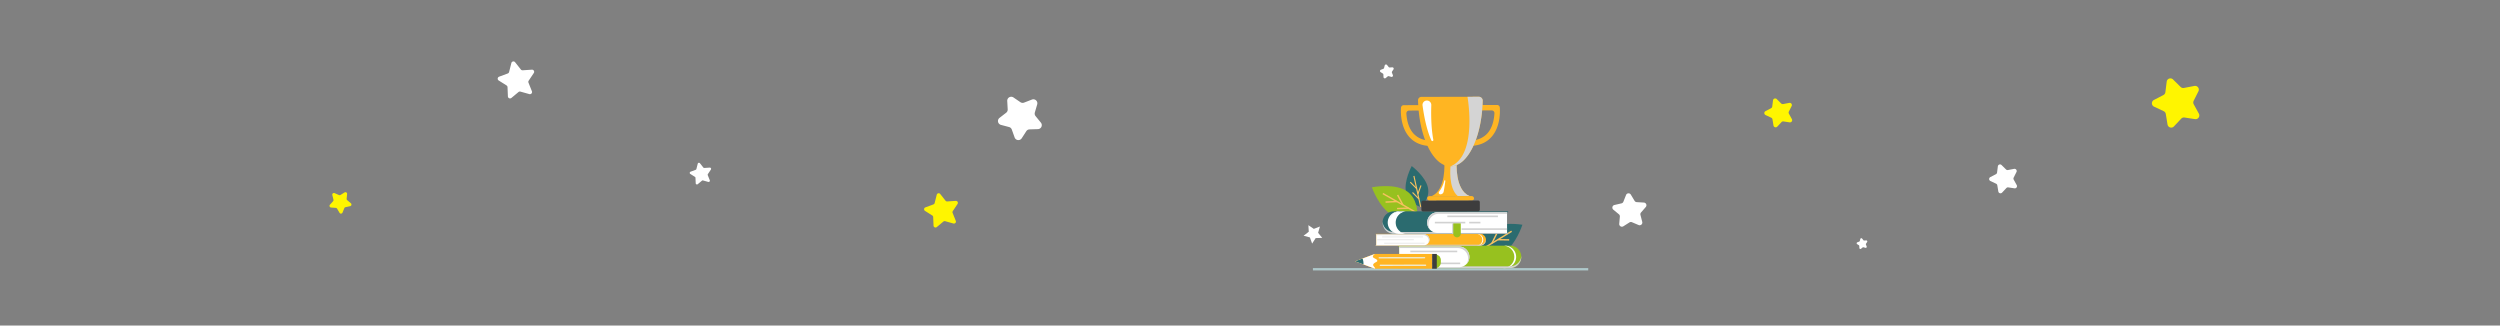<svg xmlns="http://www.w3.org/2000/svg" width="1920" height="250" viewBox="0 0 1920 250">
  <rect x="0" y="0" width="1920" height="250" fill="#808080" stroke="none"/>
  <g id="그룹_520" data-name="그룹 520" transform="translate(882 -951)">
    <rect id="사각형_242" data-name="사각형 242" width="1920" height="250" transform="translate(-882 951)" fill="none"/>
    <g id="그룹_519" data-name="그룹 519" transform="translate(163.736 -3294.153)">
      <path id="패스_358" data-name="패스 358" d="M0,0H211.452V1.783H0Z" transform="translate(-37.422 4451.054)" fill="#aec9cb"/>
      <g id="그룹_404" data-name="그룹 404" transform="translate(88.932 4417.084)">
        <path id="패스_300" data-name="패스 300" d="M1773.54,1426.6c-9.462,5.756-19.814-.509-19.814-.509s-.8-12.074,8.658-17.83,25.605-3.014,25.605-3.014S1783,1420.84,1773.54,1426.6Z" transform="translate(-1753.443 -1404.591)" fill="#2b6b6f"/>
        <g id="그룹_400" data-name="그룹 400" transform="translate(0 5.214)">
          <rect id="사각형_149" data-name="사각형 149" width="30.432" height="1.091" transform="matrix(0.854, -0.52, 0.52, 0.854, 0, 15.816)" fill="#f7c15f"/>
        </g>
        <g id="그룹_401" data-name="그룹 401" transform="translate(15.637 11.606)">
          <rect id="사각형_150" data-name="사각형 150" width="1.091" height="8.737" transform="matrix(0.016, -1, 1, 0.016, 0, 1.09)" fill="#f7c15f"/>
        </g>
        <g id="그룹_402" data-name="그룹 402" transform="translate(10.613 6.85)">
          <rect id="사각형_151" data-name="사각형 151" width="8.737" height="1.091" transform="translate(0 7.822) rotate(-63.548)" fill="#f7c15f"/>
        </g>
        <g id="그룹_403" data-name="그룹 403" transform="translate(6.96 16.884)">
          <rect id="사각형_152" data-name="사각형 152" width="1.091" height="8.737" transform="translate(0 1.09) rotate(-89.079)" fill="#f7c15f"/>
        </g>
      </g>
      <g id="그룹_407" data-name="그룹 407" transform="translate(27.926 4433.807)">
        <path id="패스_301" data-name="패스 301" d="M1010.634,1624.205v-15.883h-.561a.341.341,0,0,1-.341-.341h0a.341.341,0,0,1,.341-.341H1095.8a8.624,8.624,0,0,1,8.624,8.624h0a8.624,8.624,0,0,1-8.624,8.624h-85.729a.341.341,0,0,1-.341-.341h0a.341.341,0,0,1,.341-.341Z" transform="translate(-1009.732 -1607.64)" fill="#97c11f"/>
        <path id="패스_302" data-name="패스 302" d="M1998.248,1616.264h0a8.624,8.624,0,0,0-8.624-8.624h1.408a8.624,8.624,0,0,1,8.623,8.624h0a8.623,8.623,0,0,1-8.623,8.624h-1.408A8.623,8.623,0,0,0,1998.248,1616.264Z" transform="translate(-1908.922 -1607.64)" fill="#fff"/>
        <g id="그룹_405" data-name="그룹 405" transform="translate(0 7.931)" style="mix-blend-mode: multiply;isolation: isolate">
          <path id="패스_303" data-name="패스 303" d="M1010.073,1712.568h.561v-.7H1095.8a8.624,8.624,0,0,0,8.6-7.931c.018.229.028.46.028.693h0a8.624,8.624,0,0,1-8.624,8.624h-85.729a.341.341,0,0,1-.341-.341h0A.341.341,0,0,1,1010.073,1712.568Z" transform="translate(-1009.732 -1703.933)" fill="#d1d1d1"/>
        </g>
        <g id="그룹_406" data-name="그룹 406" transform="translate(0.902 0.682)">
          <path id="패스_304" data-name="패스 304" d="M1066.66,1631.8h-45.977v-15.883h45.977a7.916,7.916,0,0,1,7.943,7.692q.005.25,0,.5A7.916,7.916,0,0,1,1066.66,1631.8Z" transform="translate(-1020.683 -1615.921)" fill="#fff"/>
          <path id="패스_305" data-name="패스 305" d="M1073.635,1625.3c0-.166,0-.333,0-.5a7.916,7.916,0,0,0-7.943-7.692h-45.009v-1.188h45.977a7.916,7.916,0,0,1,7.943,7.692q.005.25,0,.5a7.783,7.783,0,0,1-2.267,5.325A7.746,7.746,0,0,0,1073.635,1625.3Z" transform="translate(-1020.683 -1615.921)" fill="#d1d1d1" style="mix-blend-mode: multiply;isolation: isolate"/>
        </g>
        <rect id="사각형_153" data-name="사각형 153" width="36.045" height="1.254" transform="translate(45.493 5.085) rotate(180)" fill="#d1d1d1" style="mix-blend-mode: multiply;isolation: isolate"/>
        <rect id="사각형_154" data-name="사각형 154" width="35.297" height="1.254" transform="translate(47.781 14.244) rotate(180)" fill="#d1d1d1" style="mix-blend-mode: multiply;isolation: isolate"/>
        <rect id="사각형_155" data-name="사각형 155" width="29.695" height="1.254" transform="translate(32.063 9.25) rotate(180)" fill="#d1d1d1" style="mix-blend-mode: multiply;isolation: isolate"/>
      </g>
      <g id="그룹_410" data-name="그룹 410" transform="translate(10.745 4424.758)">
        <path id="패스_306" data-name="패스 306" d="M801.595,1506.488v-8.36h-.3a.179.179,0,0,1-.18-.179h0a.179.179,0,0,1,.18-.18h80.017a4.539,4.539,0,0,1,4.539,4.539h0a4.539,4.539,0,0,1-4.539,4.539H801.3a.18.18,0,0,1-.18-.179h0a.18.18,0,0,1,.18-.18Z" transform="translate(-801.12 -1497.769)" fill="#ffb522"/>
        <path id="패스_307" data-name="패스 307" d="M1745.1,1502.308h0a4.539,4.539,0,0,0-4.539-4.539h.741a4.539,4.539,0,0,1,4.539,4.539h0a4.539,4.539,0,0,1-4.539,4.539h-.741A4.539,4.539,0,0,0,1745.1,1502.308Z" transform="translate(-1663.19 -1497.769)" fill="#fff"/>
        <g id="그룹_408" data-name="그룹 408" transform="translate(0 4.174)" style="mix-blend-mode: multiply;isolation: isolate">
          <path id="패스_308" data-name="패스 308" d="M801.3,1553h.3v-.371h79.721a4.539,4.539,0,0,0,4.524-4.174q.014.181.015.365h0a4.539,4.539,0,0,1-4.539,4.539H801.3a.179.179,0,0,1-.18-.179h0A.179.179,0,0,1,801.3,1553Z" transform="translate(-801.12 -1548.454)" fill="#d1d1d1"/>
        </g>
        <g id="그룹_409" data-name="그룹 409" transform="translate(0.475 0.359)">
          <path id="패스_309" data-name="패스 309" d="M843.551,1510.488H806.885v-8.36h36.666a4.167,4.167,0,0,1,4.181,4.048c0,.088,0,.175,0,.263A4.167,4.167,0,0,1,843.551,1510.488Z" transform="translate(-806.885 -1502.128)" fill="#fff"/>
          <path id="패스_310" data-name="패스 310" d="M847.222,1507.065q0-.131,0-.263a4.167,4.167,0,0,0-4.181-4.049H806.885v-.625h36.666a4.167,4.167,0,0,1,4.181,4.048c0,.088,0,.175,0,.263a4.1,4.1,0,0,1-1.193,2.8A4.077,4.077,0,0,0,847.222,1507.065Z" transform="translate(-806.885 -1502.128)" fill="#d1d1d1" style="mix-blend-mode: multiply;isolation: isolate"/>
        </g>
        <rect id="사각형_156" data-name="사각형 156" width="31.438" height="0.66" transform="translate(36.411 2.677) rotate(180)" fill="#e6e6e6" style="mix-blend-mode: multiply;isolation: isolate"/>
        <rect id="사각형_157" data-name="사각형 157" width="31.044" height="0.66" transform="translate(37.615 7.498) rotate(180)" fill="#e6e6e6" style="mix-blend-mode: multiply;isolation: isolate"/>
        <rect id="사각형_158" data-name="사각형 158" width="28.095" height="0.66" transform="translate(29.342 4.869) rotate(180)" fill="#e6e6e6" style="mix-blend-mode: multiply;isolation: isolate"/>
      </g>
      <g id="그룹_415" data-name="그룹 415" transform="translate(33.737 4372.688)">
        <path id="패스_311" data-name="패스 311" d="M1080.649,885.744c1.9,8.674,11.269,11.206,11.269,11.206s7.445-6.222,5.542-14.9-12.435-16.515-12.435-16.515S1078.745,877.07,1080.649,885.744Z" transform="translate(-1080.29 -865.54)" fill="#2b6b6f"/>
        <g id="그룹_411" data-name="그룹 411" transform="translate(5.971 7.482)">
          <rect id="사각형_159" data-name="사각형 159" width="0.874" height="24.401" transform="translate(0 0.187) rotate(-12.377)" fill="#f7c15f"/>
        </g>
        <g id="그룹_412" data-name="그룹 412" transform="translate(3.307 12.033)">
          <rect id="사각형_160" data-name="사각형 160" width="0.874" height="7.006" transform="translate(0 0.614) rotate(-44.612)" fill="#f7c15f"/>
        </g>
        <g id="그룹_413" data-name="그룹 413" transform="translate(9.041 14.756)">
          <rect id="사각형_161" data-name="사각형 161" width="7.006" height="0.874" transform="translate(0 6.589) rotate(-70.143)" fill="#f7c15f"/>
        </g>
        <g id="그룹_414" data-name="그룹 414" transform="translate(5.053 19.987)">
          <rect id="사각형_162" data-name="사각형 162" width="0.874" height="7.006" transform="matrix(0.712, -0.702, 0.702, 0.712, 0, 0.614)" fill="#f7c15f"/>
        </g>
      </g>
      <g id="그룹_420" data-name="그룹 420" transform="translate(7.872 4388.071)">
        <path id="패스_312" data-name="패스 312" d="M781.313,1074.172c9.627,5.475,19.791-1.092,19.791-1.092s.448-12.092-9.179-17.567-25.683-2.259-25.683-2.259S771.686,1068.7,781.313,1074.172Z" transform="translate(-766.241 -1052.315)" fill="#97c11f"/>
        <g id="그룹_416" data-name="그룹 416" transform="translate(8.139 5.246)">
          <rect id="사각형_163" data-name="사각형 163" width="1.091" height="30.432" transform="translate(0 0.948) rotate(-60.373)" fill="#f7c15f"/>
        </g>
        <g id="그룹_417" data-name="그룹 417" transform="translate(10.479 11.331)">
          <rect id="사각형_164" data-name="사각형 164" width="8.737" height="1.091" transform="translate(0 0.397) rotate(-2.607)" fill="#f7c15f"/>
        </g>
        <g id="그룹_418" data-name="그룹 418" transform="translate(19.254 6.543)">
          <rect id="사각형_165" data-name="사각형 165" width="1.091" height="8.737" transform="translate(0 0.514) rotate(-28.138)" fill="#f7c15f"/>
        </g>
        <g id="그룹_419" data-name="그룹 419" transform="translate(19.307 16.351)">
          <rect id="사각형_166" data-name="사각형 166" width="8.737" height="1.091" transform="translate(0 0.397) rotate(-2.607)" fill="#f7c15f"/>
        </g>
      </g>
      <g id="그룹_422" data-name="그룹 422" transform="translate(16.081 4407.485)">
        <path id="패스_313" data-name="패스 313" d="M961.521,1304.6v-15.883h.561a.341.341,0,0,0,.341-.341h0a.341.341,0,0,0-.341-.341H874.538a8.624,8.624,0,0,0-8.624,8.624h0a8.624,8.624,0,0,0,8.624,8.624h87.544a.341.341,0,0,0,.341-.341h0a.341.341,0,0,0-.341-.341Z" transform="translate(-865.915 -1288.039)" fill="#2b6b6f"/>
        <path id="패스_314" data-name="패스 314" d="M915.4,1296.663h0a8.624,8.624,0,0,1,8.624-8.624h-1.408a8.624,8.624,0,0,0-8.623,8.624h0a8.624,8.624,0,0,0,8.623,8.624h1.408A8.624,8.624,0,0,1,915.4,1296.663Z" transform="translate(-910.035 -1288.039)" fill="#fff"/>
        <path id="패스_315" data-name="패스 315" d="M972.564,1296.663h0a8.623,8.623,0,0,1,8.624-8.624h-1.408a8.623,8.623,0,0,0-8.623,8.624h0a8.623,8.623,0,0,0,8.623,8.624h1.408A8.623,8.623,0,0,1,972.564,1296.663Z" transform="translate(-962.489 -1288.039)" fill="#fff"/>
        <g id="그룹_421" data-name="그룹 421" transform="translate(0 7.931)" style="mix-blend-mode: multiply;isolation: isolate">
          <path id="패스_316" data-name="패스 316" d="M962.082,1392.967h-.561v-.7H874.538a8.624,8.624,0,0,1-8.6-7.931c-.018.229-.028.46-.028.693h0a8.624,8.624,0,0,0,8.624,8.624h87.544a.341.341,0,0,0,.341-.341h0A.341.341,0,0,0,962.082,1392.967Z" transform="translate(-865.915 -1384.332)" fill="#d1d1d1"/>
        </g>
        <path id="패스_317" data-name="패스 317" d="M1290.018,1312.2H1343.4V1296.32h-53.387a7.917,7.917,0,0,0-7.943,7.692q-.006.25,0,.5A7.917,7.917,0,0,0,1290.018,1312.2Z" transform="translate(-1247.798 -1295.638)" fill="#fff"/>
        <path id="패스_318" data-name="패스 318" d="M1283.043,1305.7q-.005-.25,0-.5a7.917,7.917,0,0,1,7.943-7.692H1343.4v-1.188h-53.387a7.917,7.917,0,0,0-7.943,7.692q-.006.25,0,.5a7.783,7.783,0,0,0,2.267,5.325A7.747,7.747,0,0,1,1283.043,1305.7Z" transform="translate(-1247.798 -1295.638)" fill="#d1d1d1" style="mix-blend-mode: multiply;isolation: isolate"/>
        <rect id="사각형_167" data-name="사각형 167" width="38.872" height="1.254" transform="translate(49.739 3.205)" fill="#d1d1d1" style="mix-blend-mode: multiply;isolation: isolate"/>
        <rect id="사각형_168" data-name="사각형 168" width="34.934" height="1.254" transform="translate(60.672 12.99)" fill="#d1d1d1" style="mix-blend-mode: multiply;isolation: isolate"/>
        <rect id="사각형_169" data-name="사각형 169" width="23.385" height="1.254" transform="translate(40.148 7.997)" fill="#d1d1d1" style="mix-blend-mode: multiply;isolation: isolate"/>
        <rect id="사각형_170" data-name="사각형 170" width="8.602" height="1.254" transform="translate(66.531 7.997)" fill="#d1d1d1" style="mix-blend-mode: multiply;isolation: isolate"/>
        <path id="패스_319" data-name="패스 319" d="M1520.235,1408.161v-7.8h-5.778v7.8c0,.066,0,.13.007.194h5.764C1520.233,1408.291,1520.235,1408.227,1520.235,1408.161Z" transform="translate(-1461.044 -1391.108)" fill="#d1d1d1" style="mix-blend-mode: multiply;isolation: isolate"/>
        <path id="패스_320" data-name="패스 320" d="M1528.031,1411.05h0a2.889,2.889,0,0,1-2.889-2.889v-7.8h5.778v7.8A2.889,2.889,0,0,1,1528.031,1411.05Z" transform="translate(-1470.849 -1391.108)" fill="#97c11f"/>
        <path id="패스_321" data-name="패스 321" d="M932.821,1288.039h3.113a13.208,13.208,0,0,0-3.421,1.067c-.832.587-3.941,3.579-4.029,5.544a13.067,13.067,0,0,0,.3,4.664,8.169,8.169,0,0,0,2.688,4.136,19.508,19.508,0,0,0,4.458,1.863h-4.752s-3.958-.735-3.962-1.415-3.342-2.325-3.342-4.642-.352-4.81-.293-4.986,3.52-4.752,3.52-4.752l3.182-1.405.866-.073Z" transform="translate(-918.83 -1288.039)" fill="#fff"/>
      </g>
      <g id="그룹_425" data-name="그룹 425" transform="translate(-4.984 4440.172)">
        <path id="패스_322" data-name="패스 322" d="M610.133,1690.6l15.2,5.672,43.929,0v-11.34l-43.929,0Z" transform="translate(-610.133 -1684.932)" fill="#ffb522"/>
        <path id="사각형_171" data-name="사각형 171" d="M0,0H10.6a0,0,0,0,1,0,0V0A4.466,4.466,0,0,1,6.134,4.466H4.466A4.466,4.466,0,0,1,0,0V0A0,0,0,0,1,0,0Z" transform="translate(61.354 10.975) rotate(-89.994)" fill="#97c11f"/>
        <path id="패스_323" data-name="패스 323" d="M1328.056,1684.984v11.34h3.581l-.01-11.34Z" transform="translate(-1268.928 -1684.979)" fill="#3d3d3d"/>
        <path id="패스_324" data-name="패스 324" d="M625.331,1696.272l-15.2-5.672,15.2-5.668Z" transform="translate(-610.133 -1684.932)" fill="#ffb522"/>
        <path id="패스_325" data-name="패스 325" d="M625.331,1696.272c.954-.713-2.427-2.19-1.06-3.738s3.415-1.365,2.766-2.828-5.9-1.609-1.7-4.774l-15.2,5.669Z" transform="translate(-610.133 -1684.932)" fill="#fff"/>
        <path id="패스_326" data-name="패스 326" d="M615.839,1727.921l-5.706,2.128,6.4,2.39A11.517,11.517,0,0,0,615.839,1727.921Z" transform="translate(-610.133 -1724.381)" fill="#2b6b6f"/>
        <g id="그룹_423" data-name="그룹 423" transform="translate(18.836 8.194)">
          <path id="패스_327" data-name="패스 327" d="M874.566,1785.046a.486.486,0,0,0,.022-.145.481.481,0,0,0-.481-.48l-34.787.051a.48.48,0,1,0,0,.961l34.788-.05A.481.481,0,0,0,874.566,1785.046Z" transform="translate(-838.84 -1784.421)" fill="#edefe2"/>
        </g>
        <g id="그룹_424" data-name="그룹 424" transform="translate(18.055 2.444)">
          <path id="패스_328" data-name="패스 328" d="M865.08,1715.23a.481.481,0,0,0-.459-.625l-34.787.051a.481.481,0,1,0,0,.961l34.787-.051A.48.48,0,0,0,865.08,1715.23Z" transform="translate(-829.354 -1714.605)" fill="#edefe2"/>
        </g>
      </g>
      <g id="그룹_434" data-name="그룹 434" transform="translate(30.136 4319.459)">
        <g id="그룹_433" data-name="그룹 433" transform="translate(0 0)">
          <path id="패스_329" data-name="패스 329" d="M1342.5,832.007l-4.746.01h0l-4.746.01s1.613,21.041-9.759,25.848l14.558-.03h0l14.558-.03C1340.975,853.055,1342.5,832.007,1342.5,832.007Z" transform="translate(-1299.64 -781.54)" fill="#ffb522"/>
          <path id="패스_330" data-name="패스 330" d="M1501.773,832.007l-2.264,0c-1.159,1.381-2.476,2.981-2.476,2.981s-1.908,16.691,5.6,22.84l9.008-.019C1500.246,853.055,1501.773,832.007,1501.773,832.007Z" transform="translate(-1458.911 -781.54)" fill="#d4d4d4" style="mix-blend-mode: multiply;isolation: isolate"/>
          <path id="패스_331" data-name="패스 331" d="M1221.611,272.682c13.252-.027,24.036-22.325,24.717-50.4a2.987,2.987,0,0,0-2.994-3.053l-44.11.091a2.555,2.555,0,0,0-2.548,2.619C1197.369,250.22,1208.29,272.709,1221.611,272.682Z" transform="translate(-1183.489 -219.229)" fill="#ffb522"/>
          <g id="그룹_428" data-name="그룹 428" transform="translate(0 6.316)">
            <g id="그룹_426" data-name="그룹 426" transform="translate(51.227 0)">
              <path id="패스_332" data-name="패스 332" d="M1658.572,327.4l0-2.13c-.04-19.619,5.874-28.106,6.125-28.458l.621-.868,15.914-.033a2.082,2.082,0,0,1,2.075,1.876h0c.056.567,1.293,14-6.332,22.631-3.908,4.425-9.382,6.756-16.271,6.928Zm8.993-27.3a30.459,30.459,0,0,0-2.166,5.252,63.273,63.273,0,0,0-2.646,17.688,16.658,16.658,0,0,0,11.085-5.365c4.089-4.619,5.134-11.2,5.35-15.408a2.081,2.081,0,0,0-2.083-2.186Z" transform="translate(-1658.567 -295.913)" fill="#ffb522"/>
            </g>
            <g id="그룹_427" data-name="그룹 427" transform="translate(0 0.115)">
              <path id="패스_333" data-name="패스 333" d="M1059.385,328.687c-6.889-.144-12.373-2.452-16.3-6.862-7.66-8.6-6.479-22.037-6.425-22.6h0a2.082,2.082,0,0,1,2.068-1.884l15.914-.033.625.865c.253.351,6.2,8.813,6.242,28.433l0,2.13Zm-16.516-27.2a2.081,2.081,0,0,0-2.075,2.2c.234,4.205,1.305,10.784,5.414,15.386a16.656,16.656,0,0,0,11.106,5.32,63.26,63.26,0,0,0-2.718-17.677,30.47,30.47,0,0,0-2.187-5.242Z" transform="translate(-1036.565 -297.304)" fill="#ffb522"/>
            </g>
          </g>
          <path id="패스_334" data-name="패스 334" d="M1521.171,219.229l-8.69.018s8.024,44.783-13.032,53.435c13.252-.027,24.036-22.325,24.717-50.4A2.986,2.986,0,0,0,1521.171,219.229Z" transform="translate(-1461.327 -219.229)" fill="#d4d4d4" style="mix-blend-mode: multiply;isolation: isolate"/>
          <path id="패스_335" data-name="패스 335" d="M1241.631,254.423h0a3.344,3.344,0,0,0-3.309,3.783c.8,6.061,2.805,18.167,6.788,26.883a.792.792,0,0,0,1.5-.483c-1.853-9.727-1.764-21.045-1.565-26.658A3.4,3.4,0,0,0,1241.631,254.423Z" transform="translate(-1221.678 -251.524)" fill="#fff"/>
          <path id="패스_336" data-name="패스 336" d="M1393.854,998.629a22.075,22.075,0,0,1-3.975,8.426,1.247,1.247,0,0,0,.969,2.036h0a2.6,2.6,0,0,0,2.552-2.124c.384-2.055.943-5.278,1.268-8.188A.415.415,0,0,0,1393.854,998.629Z" transform="translate(-1360.519 -934.152)" fill="#fff"/>
          <rect id="사각형_172" data-name="사각형 172" width="36.031" height="3.454" rx="1.727" transform="translate(20.154 76.342) rotate(-0.118)" fill="#ffb522"/>
        </g>
        <path id="패스_337" data-name="패스 337" d="M1271.133,1195.427l-42.24.087a1.33,1.33,0,0,1-1.333-1.328l-.012-5.63a1.33,1.33,0,0,1,1.328-1.333l42.239-.087a1.33,1.33,0,0,1,1.333,1.328l.012,5.63A1.33,1.33,0,0,1,1271.133,1195.427Z" transform="translate(-1211.82 -1107.422)" fill="#3d3d3d"/>
      </g>
    </g>
    <path id="패스_580" data-name="패스 580" d="M1838.431,842.016l-4.747-.722a1.684,1.684,0,0,0-1.482.513l-3.286,3.5a1.685,1.685,0,0,1-2.891-.879l-.78-4.737a1.685,1.685,0,0,0-.946-1.251l-4.345-2.043a1.685,1.685,0,0,1-.057-3.021l4.264-2.206a1.685,1.685,0,0,0,.9-1.286l.6-4.764a1.685,1.685,0,0,1,2.856-.988l3.416,3.374a1.685,1.685,0,0,0,1.5.456l4.716-.9a1.685,1.685,0,0,1,1.823,2.41l-2.153,4.291a1.685,1.685,0,0,0,.03,1.568l2.314,4.207A1.685,1.685,0,0,1,1838.431,842.016Z" transform="translate(-1173.315 253.622)" fill="#fff"/>
    <path id="패스_581" data-name="패스 581" d="M1838.431,842.016l-4.747-.722a1.684,1.684,0,0,0-1.482.513l-3.286,3.5a1.685,1.685,0,0,1-2.891-.879l-.78-4.737a1.685,1.685,0,0,0-.946-1.251l-4.345-2.043a1.685,1.685,0,0,1-.057-3.021l4.264-2.206a1.685,1.685,0,0,0,.9-1.286l.6-4.764a1.685,1.685,0,0,1,2.856-.988l3.416,3.374a1.685,1.685,0,0,0,1.5.456l4.716-.9a1.685,1.685,0,0,1,1.823,2.41l-2.153,4.291a1.685,1.685,0,0,0,.03,1.568l2.314,4.207A1.685,1.685,0,0,1,1838.431,842.016Z" transform="translate(-1345.988 202.959)" fill="#fff500"/>
    <path id="패스_579" data-name="패스 579" d="M1852.1,854.935l-8.085-1.229a2.869,2.869,0,0,0-2.523.873l-5.6,5.964a2.869,2.869,0,0,1-4.924-1.5l-1.329-8.069a2.87,2.87,0,0,0-1.611-2.13l-7.4-3.479a2.87,2.87,0,0,1-.1-5.146l7.263-3.758a2.869,2.869,0,0,0,1.529-2.19l1.021-8.114a2.87,2.87,0,0,1,4.864-1.683l5.818,5.746a2.87,2.87,0,0,0,2.555.777l8.032-1.535a2.87,2.87,0,0,1,3.1,4.106l-3.668,7.309a2.87,2.87,0,0,0,.051,2.67l3.942,7.165A2.869,2.869,0,0,1,1852.1,854.935Z" transform="translate(-1048.315 187.549)" fill="#fff500"/>
    <path id="패스_590" data-name="패스 590" d="M1833.787,837.628l-3.613-.549a1.282,1.282,0,0,0-1.128.39l-2.5,2.665a1.282,1.282,0,0,1-2.2-.669l-.594-3.606a1.283,1.283,0,0,0-.72-.952l-3.307-1.555a1.282,1.282,0,0,1-.043-2.3l3.246-1.679a1.282,1.282,0,0,0,.683-.979l.457-3.626a1.283,1.283,0,0,1,2.174-.752l2.6,2.568a1.283,1.283,0,0,0,1.142.347l3.589-.686a1.283,1.283,0,0,1,1.387,1.835l-1.639,3.266a1.283,1.283,0,0,0,.022,1.193l1.762,3.2A1.282,1.282,0,0,1,1833.787,837.628Z" transform="translate(-1124.327 -837.826) rotate(51)" fill="#fff500"/>
    <path id="패스_584" data-name="패스 584" d="M2171.333,288.874l-2.176-6.068a3.066,3.066,0,0,0-2.1-1.929l-6.232-1.647a3.066,3.066,0,0,1-1.092-5.389l5.1-3.944a3.072,3.072,0,0,0,1.186-2.6l-.359-6.436a3.065,3.065,0,0,1,4.787-2.7l5.326,3.63a3.067,3.067,0,0,0,2.835.325l6.01-2.33a3.065,3.065,0,0,1,4.05,3.717l-1.806,6.188a3.069,3.069,0,0,0,.568,2.8l4.075,5a3.066,3.066,0,0,1-2.284,5l-6.445.195a3.065,3.065,0,0,0-2.483,1.4L2176.8,289.5A3.066,3.066,0,0,1,2171.333,288.874Z" transform="translate(-2274.102 767.683)" fill="#fff"/>
    <path id="패스_586" data-name="패스 586" d="M298.589,784.275l-1.7-4.742-4.87-1.287L296,775.164l-.281-5.03,4.163,2.837,4.7-1.821-1.411,4.836,3.183,3.9-5.035.152Z" transform="translate(-172.872 353.809)" fill="#fff"/>
    <path id="패스_585" data-name="패스 585" d="M2427.469,588.25l-6.326-1.774a1.526,1.526,0,0,0-1.388.3l-5.047,4.206a1.523,1.523,0,0,1-2.5-1.108l-.268-6.565a1.521,1.521,0,0,0-.71-1.227l-5.56-3.5a1.523,1.523,0,0,1,.282-2.718l6.161-2.283a1.523,1.523,0,0,0,.948-1.055l1.613-6.37a1.523,1.523,0,0,1,2.671-.571l4.076,5.154a1.525,1.525,0,0,0,1.3.575l6.556-.435a1.524,1.524,0,0,1,1.37,2.365L2427,578.705a1.522,1.522,0,0,0-.147,1.41l2.44,6.1A1.524,1.524,0,0,1,2427.469,588.25Z" transform="translate(-2577.25 534.397)" fill="#fff500"/>
    <path id="패스_587" data-name="패스 587" d="M2419.206,579.714l-4-1.123a.966.966,0,0,0-.879.188l-3.194,2.662a.964.964,0,0,1-1.581-.7l-.17-4.155a.962.962,0,0,0-.449-.777l-3.519-2.216a.964.964,0,0,1,.179-1.72l3.9-1.445a.964.964,0,0,0,.6-.668l1.021-4.031a.964.964,0,0,1,1.691-.362l2.58,3.262a.965.965,0,0,0,.82.364l4.149-.276a.965.965,0,0,1,.867,1.5l-2.305,3.461a.962.962,0,0,0-.093.893l1.544,3.861A.964.964,0,0,1,2419.206,579.714Z" transform="translate(-2757.25 511.002)" fill="#fff"/>
    <path id="패스_589" data-name="패스 589" d="M548.675,299.953l-6.839-1.918a1.641,1.641,0,0,0-1.493.319l-5.457,4.547a1.641,1.641,0,0,1-2.689-1.194l-.289-7.1a1.641,1.641,0,0,0-.765-1.321l-6.01-3.785a1.64,1.64,0,0,1,.3-2.926l6.66-2.468a1.642,1.642,0,0,0,1.021-1.136l1.742-6.886a1.641,1.641,0,0,1,2.877-.615l4.405,5.572a1.64,1.64,0,0,0,1.4.619l7.087-.47a1.641,1.641,0,0,1,1.474,2.546l-3.938,5.911A1.64,1.64,0,0,0,548,291.17l2.638,6.595A1.64,1.64,0,0,1,548.675,299.953Z" transform="translate(-1024.13 723.321)" fill="#fff"/>
    <path id="패스_583" data-name="패스 583" d="M981.427,728.033l-1.868-.524a1.029,1.029,0,0,0-.937.2l-1.49,1.242a1.03,1.03,0,0,1-1.687-.749l-.079-1.938a1.029,1.029,0,0,0-.48-.829l-1.642-1.034a1.029,1.029,0,0,1,.191-1.836l1.819-.674a1.029,1.029,0,0,0,.64-.712l.476-1.881a1.029,1.029,0,0,1,1.805-.386l1.2,1.522a1.03,1.03,0,0,0,.876.389l1.936-.129a1.029,1.029,0,0,1,.925,1.6l-1.075,1.615a1.029,1.029,0,0,0-.1.953l.72,1.8A1.029,1.029,0,0,1,981.427,728.033Z" transform="translate(-794.923 282.003)" fill="#fff"/>
    <path id="패스_588" data-name="패스 588" d="M2201.044,1229.65l-1.463-.411a.793.793,0,0,0-.721.154l-1.168.973a.793.793,0,0,1-1.3-.577l-.062-1.518a.791.791,0,0,0-.369-.639l-1.286-.81a.793.793,0,0,1,.147-1.414l1.425-.528a.794.794,0,0,0,.493-.549l.373-1.473a.792.792,0,0,1,1.39-.3l.943,1.192a.792.792,0,0,0,.674.3l1.516-.1a.793.793,0,0,1,.713,1.23l-.843,1.265a.792.792,0,0,0-.076.734l.564,1.411A.793.793,0,0,1,2201.044,1229.65Z" transform="translate(-1650.393 -88.322)" fill="#fff"/>
    <path id="패스_582" data-name="패스 582" d="M529.26,1172.1l.488-5.532a2.061,2.061,0,0,0-.741-1.77l-4.281-3.538a2.061,2.061,0,0,1,.85-3.6l5.413-1.246a2.062,2.062,0,0,0,1.454-1.251l2.042-5.166a2.061,2.061,0,0,1,3.685-.3l2.858,4.763a2.062,2.062,0,0,0,1.639,1l5.543.346a2.062,2.062,0,0,1,1.427,3.411l-3.646,4.19a2.061,2.061,0,0,0-.442,1.867l1.384,5.379a2.061,2.061,0,0,1-2.8,2.41l-5.111-2.173a2.062,2.062,0,0,0-1.912.157l-4.688,2.979A2.061,2.061,0,0,1,529.26,1172.1Z" transform="translate(-167.687 -49.23)" fill="#fff"/>
  </g>
</svg>
